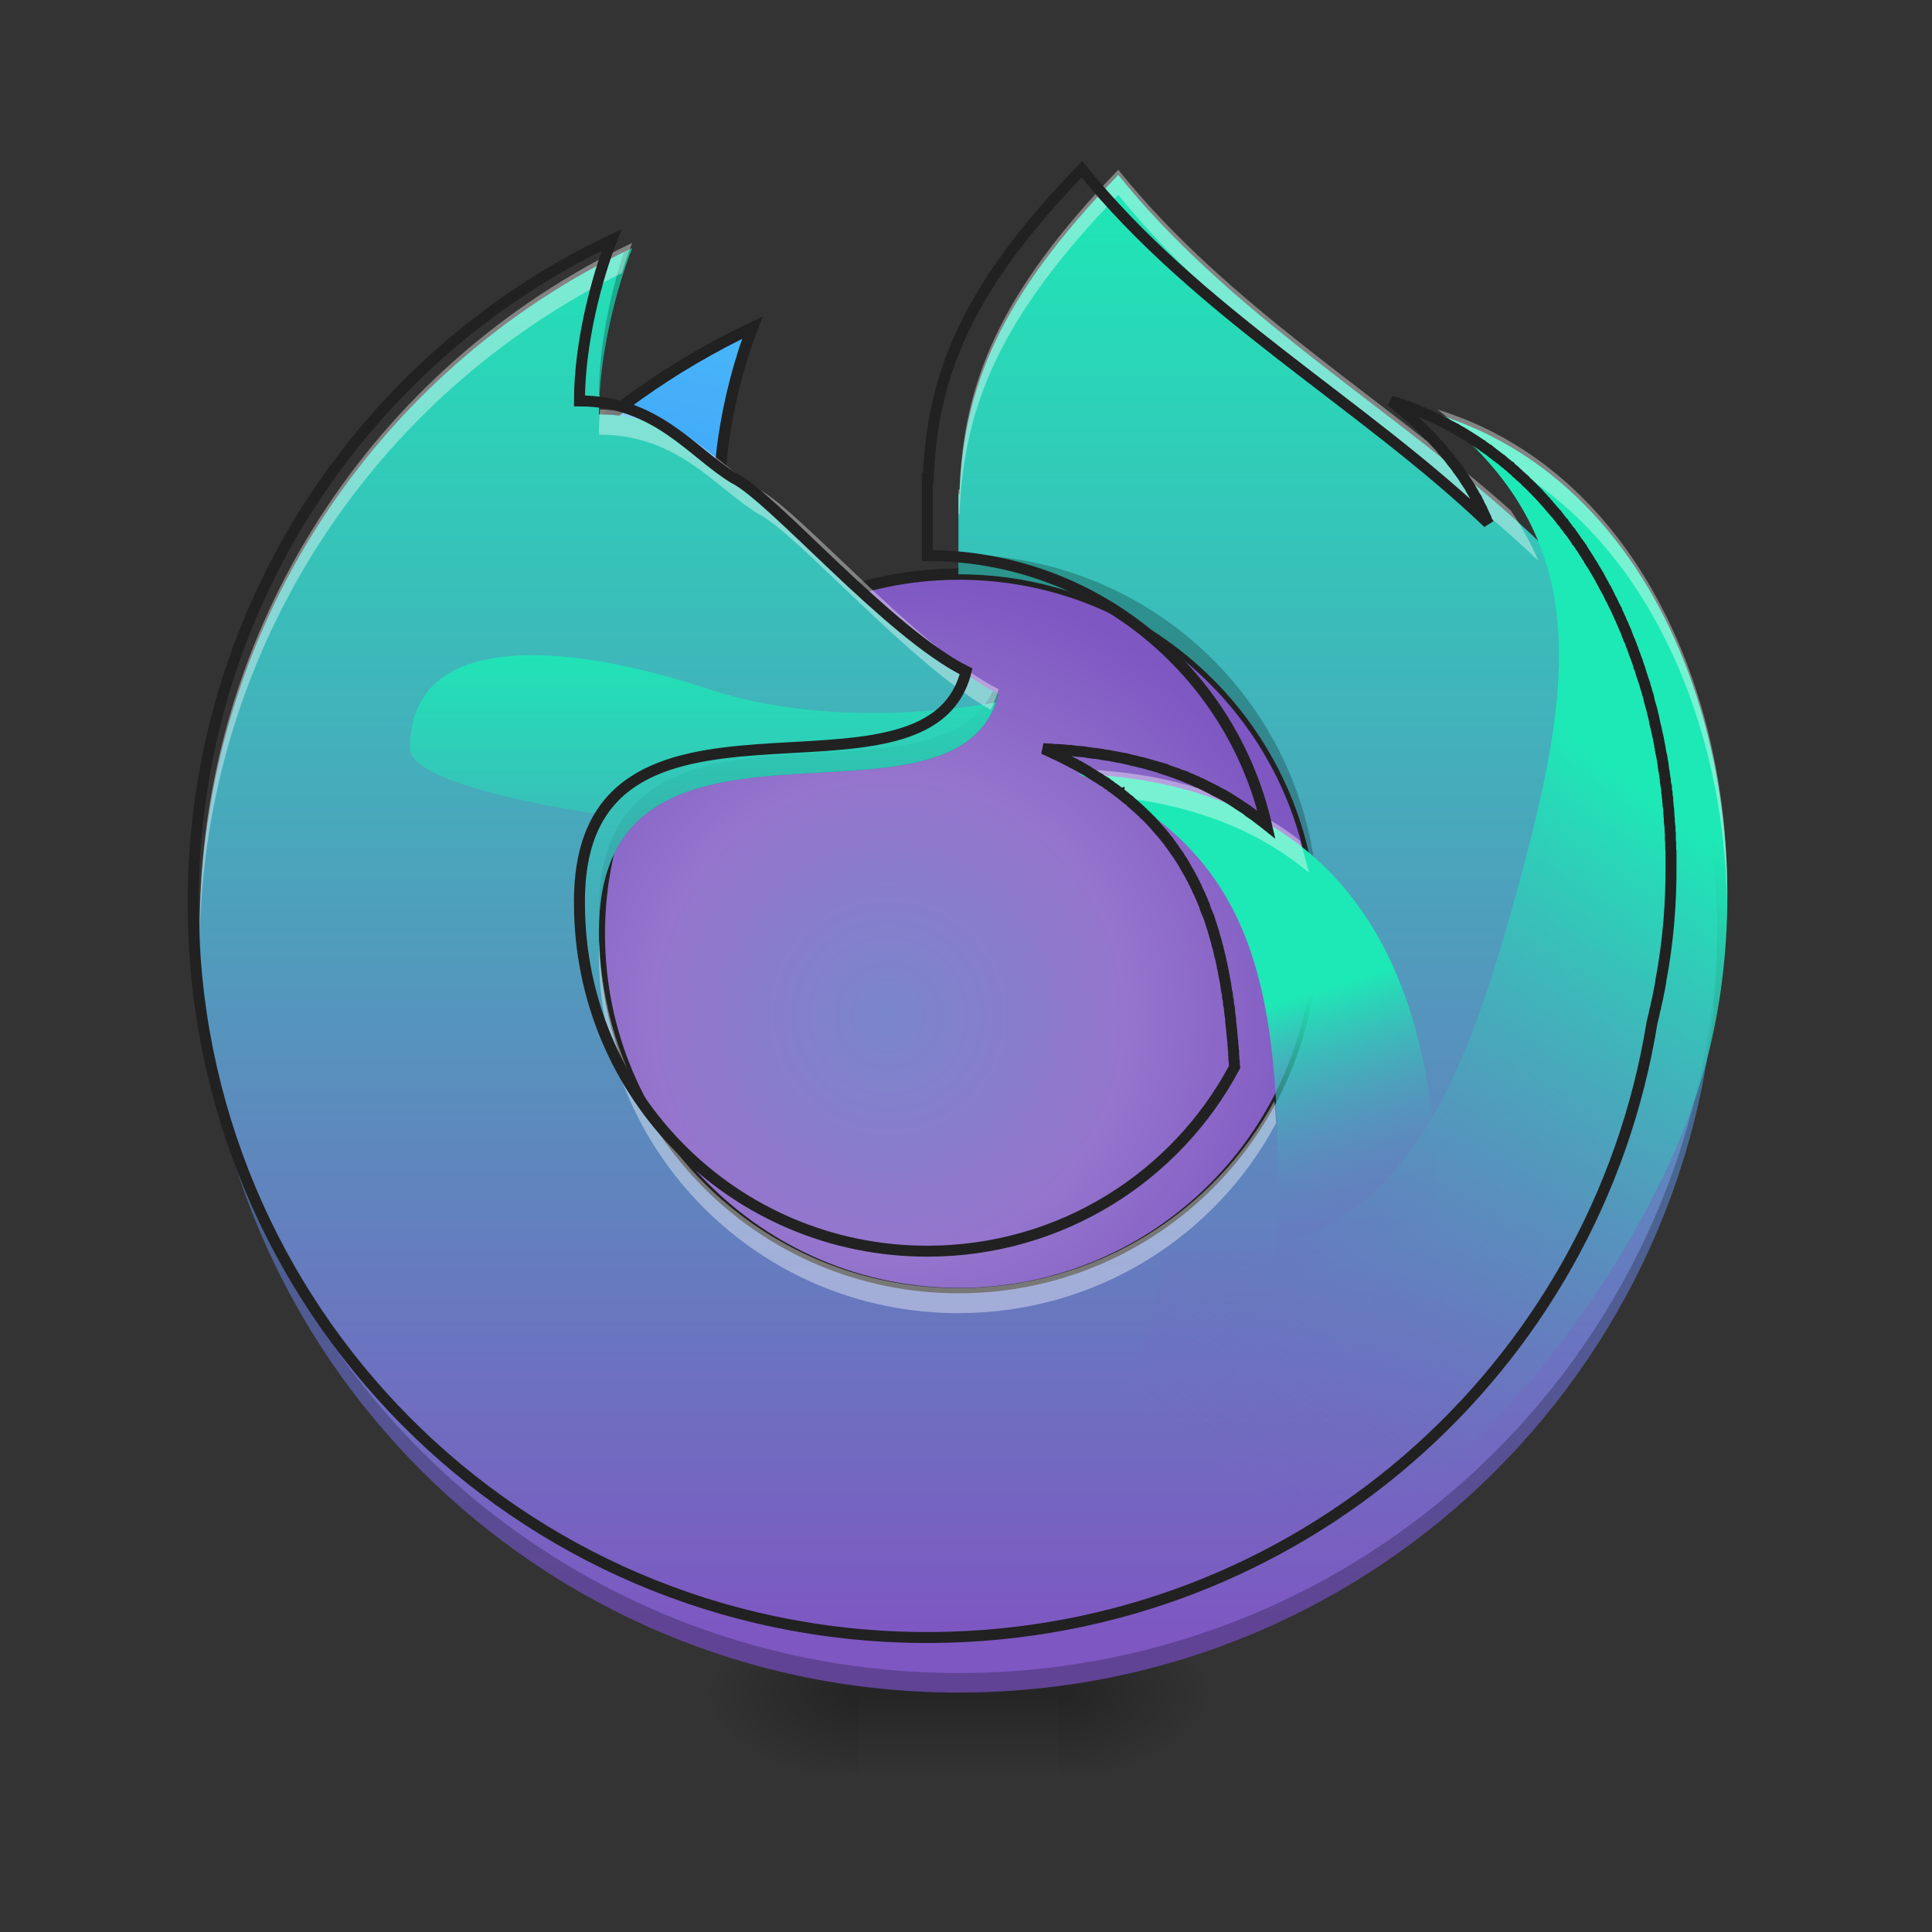 <?xml version="1.0" encoding="UTF-8"?>
<svg xmlns="http://www.w3.org/2000/svg" xmlns:xlink="http://www.w3.org/1999/xlink" width="22px" height="22px" viewBox="0 0 22 22" version="1.1">
<rect x="0" y="0" width="22" height="22" fill="#333333" stroke="none"/>
<defs>
<radialGradient id="radial0" gradientUnits="userSpaceOnUse" cx="450.909" cy="189.579" fx="450.909" fy="189.579" r="21.167" gradientTransform="matrix(0,-0.054,-0.097,-0,30.155,43.722)">
<stop offset="0" style="stop-color:rgb(0%,0%,0%);stop-opacity:0.314;"/>
<stop offset="0.222" style="stop-color:rgb(0%,0%,0%);stop-opacity:0.275;"/>
<stop offset="1" style="stop-color:rgb(0%,0%,0%);stop-opacity:0;"/>
</radialGradient>
<radialGradient id="radial1" gradientUnits="userSpaceOnUse" cx="450.909" cy="189.579" fx="450.909" fy="189.579" r="21.167" gradientTransform="matrix(-0,0.054,0.097,0,-8.325,-5.175)">
<stop offset="0" style="stop-color:rgb(0%,0%,0%);stop-opacity:0.314;"/>
<stop offset="0.222" style="stop-color:rgb(0%,0%,0%);stop-opacity:0.275;"/>
<stop offset="1" style="stop-color:rgb(0%,0%,0%);stop-opacity:0;"/>
</radialGradient>
<radialGradient id="radial2" gradientUnits="userSpaceOnUse" cx="450.909" cy="189.579" fx="450.909" fy="189.579" r="21.167" gradientTransform="matrix(-0,-0.054,0.097,-0,-8.325,43.722)">
<stop offset="0" style="stop-color:rgb(0%,0%,0%);stop-opacity:0.314;"/>
<stop offset="0.222" style="stop-color:rgb(0%,0%,0%);stop-opacity:0.275;"/>
<stop offset="1" style="stop-color:rgb(0%,0%,0%);stop-opacity:0;"/>
</radialGradient>
<radialGradient id="radial3" gradientUnits="userSpaceOnUse" cx="450.909" cy="189.579" fx="450.909" fy="189.579" r="21.167" gradientTransform="matrix(0,0.054,-0.097,0,30.155,-5.175)">
<stop offset="0" style="stop-color:rgb(0%,0%,0%);stop-opacity:0.314;"/>
<stop offset="0.222" style="stop-color:rgb(0%,0%,0%);stop-opacity:0.275;"/>
<stop offset="1" style="stop-color:rgb(0%,0%,0%);stop-opacity:0;"/>
</radialGradient>
<linearGradient id="linear0" gradientUnits="userSpaceOnUse" x1="255.323" y1="233.5" x2="255.323" y2="254.667" gradientTransform="matrix(0.009,0,0,0.043,8.57,9.239)">
<stop offset="0" style="stop-color:rgb(0%,0%,0%);stop-opacity:0.275;"/>
<stop offset="1" style="stop-color:rgb(0%,0%,0%);stop-opacity:0;"/>
</linearGradient>
<radialGradient id="radial4" gradientUnits="userSpaceOnUse" cx="232.833" cy="53.583" fx="232.833" fy="53.583" r="95.25" gradientTransform="matrix(0.053,0,-0,0.053,-2.223,8.727)">
<stop offset="0" style="stop-color:rgb(47.451%,52.549%,79.608%);stop-opacity:1;"/>
<stop offset="0.535" style="stop-color:rgb(58.431%,45.882%,80.392%);stop-opacity:1;"/>
<stop offset="1" style="stop-color:rgb(49.412%,34.118%,76.078%);stop-opacity:1;"/>
</radialGradient>
<linearGradient id="linear1" gradientUnits="userSpaceOnUse" x1="720" y1="1055.117" x2="960" y2="175.118" gradientTransform="matrix(0.011,0,0,0.011,1.364,0.91)">
<stop offset="0" style="stop-color:rgb(16.078%,47.451%,100%);stop-opacity:1;"/>
<stop offset="1" style="stop-color:rgb(30.98%,76.471%,96.863%);stop-opacity:1;"/>
</linearGradient>
<linearGradient id="linear2" gradientUnits="userSpaceOnUse" x1="960" y1="1695.118" x2="960" y2="175.118" gradientTransform="matrix(0.011,0,0,0.011,0,0)">
<stop offset="0" style="stop-color:rgb(49.412%,34.118%,76.078%);stop-opacity:1;"/>
<stop offset="1" style="stop-color:rgb(11.373%,91.373%,71.373%);stop-opacity:1;"/>
</linearGradient>
<linearGradient id="linear3" gradientUnits="userSpaceOnUse" x1="488.597" y1="32.417" x2="455.083" y2="-76.503" gradientTransform="matrix(0.027,0,0,0.027,4.021,12.936)">
<stop offset="0" style="stop-color:rgb(49.412%,34.118%,76.078%);stop-opacity:0;"/>
<stop offset="1" style="stop-color:rgb(11.373%,91.373%,71.373%);stop-opacity:1;"/>
</linearGradient>
<linearGradient id="linear4" gradientUnits="userSpaceOnUse" x1="317.5" y1="170" x2="444.5" y2="0.667" gradientTransform="matrix(0.043,0,0,0.043,0,9.239)">
<stop offset="0" style="stop-color:rgb(49.412%,34.118%,76.078%);stop-opacity:0;"/>
<stop offset="1" style="stop-color:rgb(11.373%,91.373%,71.373%);stop-opacity:1;"/>
</linearGradient>
<linearGradient id="linear5" gradientUnits="userSpaceOnUse" x1="960" y1="1455.118" x2="960" y2="655.118" gradientTransform="matrix(0.011,0,0,0.011,0,0)">
<stop offset="0" style="stop-color:rgb(49.412%,34.118%,76.078%);stop-opacity:0;"/>
<stop offset="1" style="stop-color:rgb(11.373%,91.373%,71.373%);stop-opacity:1;"/>
</linearGradient>
</defs>
<g id="surface1">
<path style=" stroke:none;fill-rule:nonzero;fill:url(#radial0);" d="M 12.051 19.273 L 13.871 19.273 L 13.871 18.363 L 12.051 18.363 Z M 12.051 19.273 "/>
<path style=" stroke:none;fill-rule:nonzero;fill:url(#radial1);" d="M 9.777 19.273 L 7.957 19.273 L 7.957 20.184 L 9.777 20.184 Z M 9.777 19.273 "/>
<path style=" stroke:none;fill-rule:nonzero;fill:url(#radial2);" d="M 9.777 19.273 L 7.957 19.273 L 7.957 18.363 L 9.777 18.363 Z M 9.777 19.273 "/>
<path style=" stroke:none;fill-rule:nonzero;fill:url(#radial3);" d="M 12.051 19.273 L 13.871 19.273 L 13.871 20.184 L 12.051 20.184 Z M 12.051 19.273 "/>
<path style=" stroke:none;fill-rule:nonzero;fill:url(#linear0);" d="M 9.777 19.047 L 12.051 19.047 L 12.051 20.184 L 9.777 20.184 Z M 9.777 19.047 "/>
<path style=" stroke:none;fill-rule:nonzero;fill:url(#radial4);" d="M 10.914 6.539 C 13.176 6.539 15.008 8.371 15.008 10.633 C 15.008 12.895 13.176 14.727 10.914 14.727 C 8.656 14.727 6.82 12.895 6.82 10.633 C 6.82 8.371 8.656 6.539 10.914 6.539 Z M 10.914 6.539 "/>
<path style=" stroke:none;fill-rule:nonzero;fill:url(#linear1);" d="M 8.562 3.734 C 6.738 4.598 5.27 6.086 4.426 7.922 C 6.031 7.145 7.539 6.859 8.641 6.312 C 8.453 6.234 8.188 6.086 8.188 5.629 C 8.188 4.945 8.387 4.184 8.562 3.734 Z M 8.562 3.734 "/>
<path style="fill:none;stroke-width:3;stroke-linecap:round;stroke-linejoin:miter;stroke:rgb(12.941%,12.941%,12.941%);stroke-opacity:1;stroke-miterlimit:4;" d="M 199.254 -128.099 C 156.803 -108.01 122.625 -73.377 102.99 -30.654 C 140.35 -48.743 143.714 -50.107 169.347 -62.833 C 164.893 -64.56 196.436 -84.013 190.527 -84.013 C 190.527 -99.92 195.163 -117.646 199.254 -128.099 Z M 199.254 -128.099 " transform="matrix(0.043,0,0,0.043,0,9.239)"/>
<path style="fill:none;stroke-width:3;stroke-linecap:round;stroke-linejoin:miter;stroke:rgb(12.941%,12.941%,12.941%);stroke-opacity:1;stroke-miterlimit:4;" d="M 253.976 -62.833 C 306.607 -62.833 349.239 -20.2 349.239 32.431 C 349.239 85.062 306.607 127.695 253.976 127.695 C 201.435 127.695 158.712 85.062 158.712 32.431 C 158.712 -20.2 201.435 -62.833 253.976 -62.833 Z M 253.976 -62.833 " transform="matrix(0.043,0,0,0.043,0,9.239)"/>
<path style=" stroke:none;fill-rule:nonzero;fill:url(#linear2);" d="M 12.734 1.992 C 11.383 3.387 10.973 4.406 10.926 5.629 C 10.922 5.629 10.918 5.629 10.914 5.629 L 10.914 6.539 C 13.184 6.539 15.008 8.363 15.008 10.633 C 15.008 12.898 13.184 14.727 10.914 14.727 C 8.648 14.727 6.82 12.898 6.82 10.633 C 6.797 7.629 10.914 9.723 11.371 7.902 C 10.461 7.449 9.098 5.855 8.641 5.629 C 8.152 5.336 7.73 4.719 6.82 4.719 C 6.82 4.039 7.023 3.273 7.199 2.824 C 4.281 4.207 2.273 7.176 2.273 10.633 C 2.273 15.418 6.129 19.273 10.914 19.273 C 15.703 19.273 19.555 15.418 19.555 10.633 C 19.555 6.086 15.164 5.016 12.734 1.992 Z M 12.734 1.992 "/>
<path style=" stroke:none;fill-rule:nonzero;fill:rgb(0%,0%,0%);fill-opacity:0.235;" d="M 7.199 2.824 C 7.168 2.84 7.137 2.855 7.105 2.871 C 6.957 3.32 6.82 3.938 6.82 4.496 C 6.824 4.496 6.828 4.496 6.828 4.496 C 6.867 3.875 7.043 3.223 7.199 2.824 Z M 10.914 6.316 L 10.914 6.539 C 13.145 6.539 14.949 8.305 15.008 10.52 C 15.008 10.484 15.008 10.445 15.008 10.406 C 15.008 8.141 13.184 6.316 10.914 6.316 Z M 11.305 7.867 C 10.609 9.348 6.797 7.516 6.82 10.406 C 6.82 10.441 6.824 10.477 6.824 10.512 C 6.906 7.684 10.922 9.699 11.371 7.902 C 11.348 7.891 11.324 7.879 11.305 7.867 Z M 2.273 10.523 C 2.273 10.559 2.273 10.594 2.273 10.633 C 2.273 15.418 6.129 19.273 10.914 19.273 C 15.703 19.273 19.555 15.418 19.555 10.633 C 19.555 10.598 19.555 10.562 19.555 10.527 C 19.492 15.258 15.664 19.051 10.914 19.051 C 6.168 19.051 2.336 15.258 2.273 10.523 Z M 2.273 10.523 "/>
<path style=" stroke:none;fill-rule:nonzero;fill:url(#linear3);" d="M 12.281 8.812 C 14.293 9.688 14.555 11.242 14.555 13.582 C 14.555 16.383 12.555 18.695 9.898 19.18 C 10.23 19.242 10.566 19.273 10.914 19.273 C 13.938 19.273 16.371 16.84 16.371 13.816 C 16.371 10.867 15.199 8.93 12.281 8.812 Z M 12.281 8.812 "/>
<path style=" stroke:none;fill-rule:nonzero;fill:url(#linear4);" d="M 16.371 4.719 C 18.09 6.086 17.941 7.652 17.336 9.914 C 16.609 12.617 15.879 14.488 13.188 14.27 C 13.492 14.414 11.832 18.242 12.168 18.332 C 15.09 19.113 18.641 15.027 19.426 12.109 C 20.188 9.258 19.16 5.59 16.371 4.719 Z M 16.371 4.719 "/>
<path style=" stroke:none;fill-rule:nonzero;fill:url(#linear5);" d="M 6.035 7.461 C 5.266 7.469 4.668 7.734 4.668 8.52 C 4.668 8.973 6.82 9.27 6.82 9.27 C 6.445 10.398 6.695 11.219 7.047 11.984 C 6.902 11.562 6.82 11.105 6.82 10.633 C 6.797 7.684 10.762 9.645 11.34 8 C 10.637 8.117 9.281 8.254 8.035 7.836 C 7.418 7.633 6.668 7.457 6.035 7.461 Z M 6.035 7.461 "/>
<path style=" stroke:none;fill-rule:nonzero;fill:rgb(100%,100%,100%);fill-opacity:0.392;" d="M 12.734 1.934 C 11.383 3.328 10.973 4.352 10.926 5.574 C 10.922 5.574 10.918 5.574 10.914 5.574 L 10.914 5.855 C 10.918 5.855 10.922 5.855 10.926 5.855 C 10.973 4.633 11.383 3.613 12.734 2.219 C 14.086 3.898 16.043 4.977 17.516 6.383 C 17.434 6.188 17.328 5.996 17.203 5.812 C 15.773 4.539 13.992 3.5 12.734 1.934 Z M 7.199 2.766 C 4.281 4.152 2.273 7.121 2.273 10.574 C 2.273 10.621 2.273 10.668 2.273 10.715 C 2.328 7.367 4.27 4.496 7.082 3.109 C 7.121 2.98 7.16 2.867 7.199 2.766 Z M 16.371 4.664 C 16.574 4.824 16.754 4.988 16.906 5.156 C 18.703 6.02 19.629 8.152 19.668 10.289 C 19.711 7.859 18.609 5.359 16.371 4.664 Z M 6.832 4.664 C 6.824 4.758 6.82 4.855 6.82 4.949 C 7.73 4.949 8.152 5.562 8.641 5.855 C 9.082 6.078 10.371 7.574 11.281 8.082 C 11.316 8.012 11.348 7.934 11.371 7.848 C 10.461 7.391 9.098 5.801 8.641 5.574 C 8.152 5.281 7.734 4.668 6.832 4.664 Z M 12.281 8.758 C 12.52 8.859 12.738 8.977 12.93 9.102 C 13.742 9.223 14.395 9.508 14.906 9.938 C 14.875 9.812 14.84 9.691 14.801 9.57 C 14.176 9.082 13.344 8.797 12.281 8.758 Z M 6.824 10.711 C 6.824 10.758 6.82 10.809 6.82 10.859 C 6.82 13.129 8.648 14.953 10.914 14.953 C 12.484 14.953 13.844 14.078 14.531 12.789 C 14.523 12.703 14.52 12.617 14.512 12.535 C 13.82 13.809 12.473 14.668 10.914 14.668 C 8.691 14.668 6.895 12.914 6.824 10.711 Z M 6.824 10.711 "/>
<path style="fill:none;stroke-width:11.339;stroke-linecap:round;stroke-linejoin:miter;stroke:rgb(12.941%,12.941%,12.941%);stroke-opacity:1;stroke-miterlimit:4;" d="M 1120.008 175.216 C 1001.136 297.867 965.062 387.536 960.939 495.071 C 960.596 495.071 960.252 495.071 959.908 495.071 L 959.908 575.12 C 1131.345 575.12 1274.266 693.992 1311.027 853.748 C 1309.31 852.374 1307.592 851 1305.874 849.625 C 1305.53 849.625 1305.53 849.625 1305.187 849.282 C 1301.751 846.533 1298.316 843.785 1294.536 841.38 C 1294.536 841.036 1294.536 841.036 1294.193 841.036 C 1290.757 838.288 1286.978 835.883 1283.199 833.478 C 1283.199 833.135 1282.855 833.135 1282.855 833.135 C 1279.076 830.73 1275.297 828.325 1271.518 825.92 C 1271.174 825.92 1271.174 825.576 1270.831 825.576 C 1267.052 823.171 1262.929 821.11 1258.806 819.049 C 1258.806 818.705 1258.806 818.705 1258.463 818.705 C 1256.401 817.674 1254.34 816.644 1252.278 815.613 C 1250.217 814.582 1248.156 813.552 1246.094 812.521 C 1246.094 812.521 1245.751 812.177 1245.407 812.177 C 1243.346 811.147 1241.285 810.116 1239.223 809.429 C 1239.223 809.429 1238.88 809.085 1238.88 809.085 C 1236.818 808.398 1234.757 807.367 1232.696 806.337 C 1232.696 806.337 1232.352 806.337 1232.352 806.337 C 1229.947 805.306 1227.886 804.619 1225.824 803.588 C 1225.481 803.588 1225.137 803.588 1225.137 803.245 C 1223.076 802.558 1220.671 801.87 1218.61 800.84 C 1218.61 800.84 1218.61 800.84 1218.266 800.84 C 1216.205 800.153 1214.143 799.122 1211.738 798.435 C 1211.395 798.435 1211.051 798.091 1210.708 798.091 C 1208.646 797.404 1206.241 796.717 1204.18 796.03 C 1204.18 796.03 1204.18 796.03 1204.18 795.686 C 1201.775 794.999 1199.714 794.312 1197.309 793.625 C 1196.965 793.625 1196.622 793.625 1195.935 793.281 C 1191.468 791.907 1187.002 790.877 1182.536 789.502 C 1181.849 789.502 1181.505 789.159 1180.818 789.159 C 1178.413 788.472 1176.352 788.128 1173.947 787.441 C 1173.947 787.441 1173.603 787.441 1173.26 787.441 C 1171.198 786.754 1169.137 786.41 1166.732 785.723 C 1166.388 785.723 1165.701 785.723 1165.358 785.38 C 1162.953 785.036 1160.548 784.349 1158.143 784.005 C 1157.799 784.005 1157.456 784.005 1157.456 784.005 C 1155.051 783.318 1152.989 782.975 1150.585 782.631 C 1150.241 782.631 1149.897 782.288 1149.21 782.288 C 1146.805 781.944 1144.4 781.6 1141.996 781.257 C 1141.652 780.913 1140.965 780.913 1140.621 780.913 C 1138.56 780.57 1136.499 780.226 1134.094 779.883 C 1133.75 779.883 1133.063 779.883 1132.719 779.883 C 1130.314 779.539 1127.566 779.195 1125.161 778.852 C 1124.817 778.852 1124.13 778.508 1123.443 778.508 C 1121.382 778.165 1119.321 778.165 1116.916 777.821 C 1116.572 777.821 1115.885 777.821 1115.541 777.821 C 1113.136 777.478 1110.388 777.134 1107.983 776.791 C 1107.296 776.791 1106.609 776.791 1105.922 776.791 C 1103.86 776.447 1101.455 776.447 1099.05 776.103 C 1098.707 776.103 1098.363 776.103 1098.02 776.103 C 1095.615 776.103 1092.866 775.76 1090.118 775.76 C 1089.431 775.416 1088.744 775.416 1088.056 775.416 C 1085.308 775.416 1082.56 775.073 1080.155 775.073 C 1082.56 776.103 1085.308 777.478 1087.713 778.508 C 1088.4 778.852 1089.087 779.195 1089.774 779.539 C 1091.492 780.226 1093.21 781.257 1095.271 781.944 C 1095.958 782.288 1096.989 782.975 1097.676 783.318 C 1099.394 784.005 1100.768 784.692 1102.486 785.723 C 1103.173 786.067 1104.204 786.41 1105.235 787.097 C 1106.609 787.785 1108.327 788.472 1109.701 789.502 C 1110.388 789.846 1111.419 790.189 1112.106 790.533 C 1113.824 791.564 1115.541 792.594 1117.259 793.281 C 1117.946 793.625 1118.29 793.969 1118.977 794.312 C 1121.382 795.686 1123.443 797.061 1125.505 798.091 C 1126.192 798.435 1126.535 798.778 1126.879 799.122 C 1128.597 800.153 1130.314 801.183 1132.032 802.214 C 1132.719 802.558 1133.406 802.901 1134.094 803.588 C 1135.468 804.275 1136.842 805.306 1138.216 805.993 C 1139.247 806.68 1139.934 807.024 1140.621 807.711 C 1141.996 808.398 1143.37 809.429 1144.744 810.116 C 1145.431 810.803 1146.118 811.147 1146.805 811.834 C 1148.18 812.521 1149.554 813.552 1150.585 814.582 C 1151.272 814.926 1151.959 815.613 1152.646 815.956 C 1154.364 817.331 1156.082 818.361 1157.799 819.736 C 1157.799 819.736 1158.143 820.079 1158.486 820.079 C 1158.486 820.079 1158.486 820.423 1158.486 820.423 C 1160.204 821.797 1162.266 823.171 1163.983 824.545 C 1164.327 824.889 1165.014 825.233 1165.358 825.92 C 1166.732 826.95 1167.763 827.638 1169.137 828.668 C 1169.824 829.355 1170.511 830.042 1171.198 830.73 C 1172.229 831.417 1173.26 832.447 1174.29 833.478 C 1174.977 833.822 1175.664 834.509 1176.352 835.196 C 1177.382 836.227 1178.413 836.914 1179.444 837.944 C 1180.131 838.631 1180.818 838.975 1181.161 839.662 C 1182.536 840.693 1183.566 841.724 1184.597 843.098 C 1185.284 843.441 1185.628 843.785 1186.315 844.472 C 1187.689 845.846 1189.407 847.564 1190.781 848.938 C 1191.125 849.625 1191.468 849.969 1192.155 850.313 C 1193.186 851.687 1194.217 852.717 1195.247 853.748 C 1195.935 854.435 1196.278 855.122 1196.965 855.81 C 1197.652 856.84 1198.683 857.871 1199.37 858.558 C 1200.057 859.589 1200.744 860.276 1201.432 860.963 C 1202.119 861.65 1203.149 862.681 1203.836 863.711 C 1204.524 864.399 1204.867 865.086 1205.554 865.773 C 1206.241 866.803 1207.272 867.834 1207.959 868.865 C 1208.646 869.552 1208.99 870.239 1209.677 870.926 C 1210.364 872.3 1211.395 873.331 1212.425 874.705 C 1212.769 875.392 1213.456 876.423 1214.143 877.11 C 1215.174 878.485 1215.861 879.859 1216.892 881.233 C 1217.579 881.92 1217.922 882.607 1218.61 883.638 C 1219.297 884.325 1219.984 885.356 1220.671 886.386 C 1221.014 887.417 1221.358 888.104 1222.045 888.791 C 1222.732 889.822 1223.419 890.853 1224.107 891.883 C 1224.45 892.571 1225.137 893.601 1225.481 894.288 C 1226.168 895.319 1226.855 896.35 1227.199 897.38 C 1227.886 898.411 1228.229 899.098 1228.573 899.785 C 1229.26 900.816 1229.947 902.19 1230.634 903.221 C 1230.978 903.908 1231.321 904.595 1232.008 905.626 C 1232.696 907.344 1233.726 909.061 1234.757 910.779 C 1235.1 911.466 1235.444 912.153 1235.788 913.184 C 1236.475 914.215 1237.162 915.246 1237.505 916.62 C 1238.192 917.65 1238.536 918.338 1238.88 919.368 C 1239.223 920.399 1239.91 921.43 1240.254 922.46 C 1240.597 923.491 1241.285 924.178 1241.628 925.209 C 1241.972 926.239 1242.659 927.27 1243.002 928.301 C 1243.346 929.331 1243.689 930.362 1244.377 931.393 C 1244.72 932.424 1245.064 933.111 1245.407 934.141 C 1245.751 935.172 1246.438 936.203 1246.782 937.233 C 1247.125 938.264 1247.469 939.295 1247.812 940.669 C 1248.499 942.387 1249.186 944.105 1249.874 945.822 C 1250.217 946.853 1250.904 947.884 1251.248 948.914 C 1251.591 949.945 1251.935 950.976 1252.278 952.006 C 1252.622 953.037 1252.966 954.411 1253.309 955.442 C 1253.653 956.473 1253.996 957.503 1254.34 958.534 C 1254.683 959.565 1255.027 960.596 1255.371 961.626 C 1255.714 962.657 1256.058 963.688 1256.401 965.062 C 1256.745 966.092 1257.088 966.78 1257.088 967.81 C 1257.432 969.185 1257.775 970.215 1258.119 971.246 C 1258.463 972.62 1258.806 973.651 1259.15 974.681 C 1259.493 975.712 1259.837 976.743 1259.837 977.774 C 1260.524 979.491 1260.867 981.209 1261.211 982.583 C 1261.211 983.271 1261.555 983.614 1261.555 983.958 C 1261.898 984.988 1262.242 986.019 1262.242 987.393 C 1262.585 988.424 1262.929 989.455 1263.272 990.829 C 1263.616 991.86 1263.616 993.234 1263.96 994.264 C 1264.303 995.295 1264.303 996.326 1264.647 997.356 C 1264.99 998.387 1265.334 999.761 1265.334 1001.136 C 1265.677 1002.166 1266.021 1003.197 1266.021 1004.228 C 1266.364 1005.602 1266.708 1006.633 1266.708 1008.007 C 1267.052 1009.038 1267.395 1010.068 1267.395 1011.099 C 1267.739 1012.473 1267.739 1013.504 1268.082 1014.878 C 1268.426 1016.252 1268.426 1017.283 1268.769 1018.657 C 1269.113 1021.062 1269.457 1023.467 1269.8 1025.872 C 1270.144 1026.559 1270.144 1027.59 1270.487 1028.277 C 1270.487 1029.651 1270.831 1031.369 1270.831 1032.743 C 1271.174 1033.774 1271.174 1034.461 1271.518 1035.492 C 1271.518 1037.21 1271.861 1038.584 1271.861 1039.958 C 1272.205 1040.989 1272.205 1041.676 1272.549 1042.706 C 1272.549 1044.081 1272.892 1045.455 1272.892 1047.173 C 1272.892 1048.203 1273.236 1049.234 1273.236 1050.265 C 1273.579 1051.639 1273.579 1053.013 1273.923 1054.388 C 1273.923 1055.418 1273.923 1056.105 1273.923 1056.792 C 1274.61 1062.633 1275.297 1068.13 1275.641 1073.971 C 1275.641 1074.658 1275.984 1075.688 1275.984 1076.375 C 1275.984 1078.093 1276.328 1079.467 1276.328 1081.185 C 1276.328 1082.216 1276.328 1082.903 1276.671 1083.934 C 1276.671 1085.652 1276.671 1087.026 1277.015 1088.744 C 1277.015 1089.774 1277.015 1090.805 1277.015 1091.492 C 1277.358 1093.553 1277.358 1095.271 1277.358 1096.989 C 1277.358 1097.333 1277.358 1098.02 1277.702 1098.707 C 1277.702 1100.425 1277.702 1102.486 1278.046 1104.547 C 1217.579 1218.266 1098.02 1295.224 959.908 1295.224 C 760.643 1295.224 599.857 1134.437 599.857 935.172 C 597.795 670.974 959.908 855.122 1000.105 695.023 C 920.055 655.17 800.153 514.997 759.956 495.071 C 717.011 469.304 679.906 415.021 599.857 415.021 C 599.857 355.242 617.722 287.904 633.182 248.394 C 376.542 370.015 199.952 631.121 199.952 935.172 C 199.952 1354.316 535.611 1692.036 954.068 1695.128 C 956.129 1695.128 958.191 1695.128 959.908 1695.128 C 961.97 1695.128 964.031 1695.128 966.092 1695.128 C 1342.635 1692.036 1652.183 1418.218 1710.245 1058.167 C 1711.275 1054.044 1712.306 1050.265 1712.993 1046.142 C 1713.68 1044.424 1714.024 1042.363 1714.368 1040.302 C 1714.711 1038.24 1715.398 1036.522 1715.742 1034.461 C 1716.429 1030.338 1717.46 1026.559 1718.147 1022.436 C 1718.49 1020.375 1718.834 1018.657 1719.177 1016.596 C 1719.177 1016.252 1719.177 1016.252 1719.177 1015.909 C 1726.736 976.056 1730.171 935.172 1729.828 893.945 C 1729.828 891.883 1729.828 889.822 1729.828 887.761 C 1729.828 885.699 1729.828 883.638 1729.828 881.577 C 1729.484 879.515 1729.484 877.454 1729.484 875.392 C 1729.484 873.331 1729.484 871.27 1729.141 869.208 C 1729.141 867.147 1729.141 865.086 1729.141 863.024 C 1728.797 861.306 1728.797 859.589 1728.797 857.871 C 1728.797 857.184 1728.797 856.84 1728.797 856.497 C 1728.454 854.435 1728.454 852.717 1728.11 850.656 C 1728.11 848.595 1728.11 846.877 1727.766 844.816 C 1727.766 844.816 1727.766 844.472 1727.766 844.472 C 1727.766 842.411 1727.423 840.693 1727.423 838.975 C 1727.423 838.631 1727.423 838.288 1727.423 838.288 C 1727.423 838.288 1727.423 838.288 1727.423 837.944 C 1727.079 836.57 1727.079 834.852 1726.736 833.135 C 1726.736 832.791 1726.736 832.104 1726.736 831.76 C 1726.392 830.386 1726.392 828.668 1726.392 826.95 C 1726.049 826.607 1726.049 826.263 1726.049 825.576 C 1726.049 824.202 1725.705 822.828 1725.705 821.11 C 1725.361 820.766 1725.361 820.079 1725.361 819.392 C 1725.361 818.018 1725.018 816.3 1725.018 814.926 C 1724.674 814.582 1724.674 813.895 1724.674 813.208 C 1724.331 811.834 1724.331 810.46 1723.987 809.085 C 1723.987 808.398 1723.987 807.711 1723.987 807.024 C 1723.644 805.65 1723.3 804.275 1723.3 802.901 C 1723.3 802.214 1722.957 801.527 1722.957 800.84 C 1722.957 799.466 1722.613 798.091 1722.269 797.061 C 1722.269 796.03 1722.269 795.343 1721.926 794.656 C 1721.926 793.281 1721.582 791.907 1721.582 790.877 C 1721.239 790.189 1721.239 789.502 1721.239 788.815 C 1720.895 787.441 1720.552 786.067 1720.552 784.692 C 1720.208 784.005 1720.208 783.318 1720.208 782.631 C 1719.864 781.257 1719.521 779.883 1719.177 778.508 C 1719.177 777.821 1719.177 777.134 1718.834 776.447 C 1718.834 775.073 1718.49 773.699 1718.147 772.324 C 1718.147 771.637 1718.147 770.95 1717.803 770.263 C 1717.46 768.889 1717.46 767.514 1717.116 766.14 C 1716.772 765.797 1716.772 765.11 1716.772 764.422 C 1716.429 763.048 1716.085 761.674 1715.742 760.3 C 1715.742 759.613 1715.398 758.925 1715.398 758.582 C 1715.055 756.864 1714.711 755.49 1714.368 753.772 C 1714.368 753.428 1714.368 753.085 1714.024 752.398 C 1713.68 751.024 1713.337 749.649 1712.993 748.275 C 1712.993 747.588 1712.993 746.901 1712.65 746.214 C 1712.306 745.183 1712.306 743.809 1711.963 742.778 C 1711.619 741.747 1711.619 741.06 1711.275 740.03 C 1710.932 738.999 1710.588 737.968 1710.588 736.938 C 1710.245 735.907 1709.901 735.22 1709.901 734.189 C 1709.558 733.158 1709.214 731.784 1708.871 730.753 C 1708.527 730.066 1708.527 729.036 1708.183 728.349 C 1707.84 726.974 1707.496 725.944 1707.153 724.569 C 1707.153 723.882 1706.809 723.195 1706.809 722.508 C 1706.466 721.477 1706.122 720.103 1705.778 718.729 C 1705.435 718.042 1705.091 717.355 1705.091 716.667 C 1704.748 715.293 1704.404 714.263 1704.061 712.888 C 1703.717 712.201 1703.374 711.514 1703.374 710.827 C 1703.03 709.453 1702.686 708.422 1702.343 707.048 C 1701.999 706.361 1701.656 705.674 1701.656 704.986 C 1701.312 703.612 1700.625 702.581 1700.282 701.207 C 1700.282 700.52 1699.938 699.833 1699.594 699.146 C 1699.251 698.115 1698.907 696.741 1698.564 695.71 C 1698.22 694.68 1698.22 693.992 1697.877 693.305 C 1697.533 691.931 1697.189 690.9 1696.502 689.87 C 1696.502 688.839 1696.159 688.152 1695.815 687.465 C 1695.472 686.434 1695.128 685.403 1694.785 684.029 C 1694.441 683.342 1694.097 682.655 1693.754 681.624 C 1693.41 680.594 1693.067 679.563 1692.723 678.532 C 1692.38 677.845 1692.036 676.814 1691.693 676.127 C 1691.349 675.097 1691.005 673.722 1690.662 672.692 C 1690.318 672.005 1689.975 670.974 1689.631 670.287 C 1689.288 669.256 1688.944 668.225 1688.6 667.538 C 1688.257 666.508 1687.913 665.477 1687.57 664.79 C 1687.226 663.759 1686.883 662.728 1686.196 661.698 C 1685.852 660.667 1685.508 659.98 1685.165 658.949 C 1684.821 658.262 1684.478 657.231 1684.134 656.201 C 1683.791 655.17 1683.447 654.483 1683.103 653.452 C 1682.76 652.422 1682.073 651.391 1681.729 650.36 C 1681.386 649.673 1681.042 648.986 1680.699 647.955 C 1680.355 646.925 1680.011 645.894 1679.324 644.863 C 1678.981 644.176 1678.637 643.489 1678.294 642.458 C 1677.95 641.428 1677.607 640.397 1676.919 639.366 C 1676.576 638.679 1676.232 637.992 1675.889 636.961 C 1675.545 635.931 1674.858 635.244 1674.514 634.213 C 1674.171 633.182 1673.827 632.495 1673.484 631.464 C 1672.797 630.777 1672.453 629.747 1672.11 628.716 C 1671.766 628.029 1671.079 626.998 1670.735 626.311 C 1670.392 625.28 1669.705 624.25 1669.361 623.219 C 1669.018 622.532 1668.674 621.845 1668.33 621.158 C 1667.643 620.127 1667.3 619.096 1666.613 618.066 C 1666.269 617.035 1665.925 616.348 1665.582 615.661 C 1665.238 614.63 1664.551 613.943 1664.208 612.912 C 1663.521 611.881 1663.177 611.194 1662.833 610.164 C 1662.146 609.477 1661.803 608.446 1661.116 607.415 C 1660.772 606.728 1660.428 606.041 1660.085 605.354 C 1659.398 604.323 1659.054 603.292 1658.367 602.262 C 1658.024 601.575 1657.68 600.888 1656.993 599.857 C 1656.649 599.17 1656.306 598.139 1655.619 597.108 C 1655.275 596.421 1654.588 595.391 1654.244 594.703 C 1653.557 594.016 1653.214 592.986 1652.87 592.299 C 1652.183 591.268 1651.839 590.581 1651.152 589.55 C 1650.809 588.863 1650.122 587.832 1649.778 587.145 C 1649.091 586.114 1648.747 585.427 1648.06 584.397 C 1647.717 583.71 1647.373 583.022 1646.686 582.335 C 1646.343 581.305 1645.655 580.274 1644.968 579.587 C 1644.625 578.556 1644.281 577.869 1643.594 577.182 C 1643.25 576.495 1642.563 575.464 1641.876 574.433 C 1641.533 573.746 1640.846 573.059 1640.502 572.372 C 1639.815 571.341 1639.471 570.654 1638.784 569.624 C 1638.441 568.936 1637.753 568.249 1637.41 567.219 C 1636.723 566.531 1636.036 565.844 1635.692 564.814 C 1635.005 564.127 1634.661 563.439 1633.974 562.409 C 1633.287 561.722 1632.944 561.034 1632.257 560.347 C 1631.913 559.317 1631.226 558.63 1630.539 557.599 C 1630.195 556.912 1629.508 556.225 1629.164 555.538 C 1628.477 554.507 1627.79 553.82 1627.103 552.789 C 1626.76 552.102 1626.072 551.415 1625.729 550.728 C 1625.042 550.041 1624.355 549.01 1623.668 548.323 C 1623.324 547.636 1622.637 546.949 1621.95 545.918 C 1621.606 545.231 1620.919 544.544 1620.232 543.856 C 1619.545 542.826 1619.201 542.139 1618.514 541.108 C 1617.827 540.764 1617.483 540.077 1616.796 539.39 C 1616.109 538.359 1615.422 537.672 1614.735 536.642 C 1614.391 535.955 1613.704 535.267 1613.361 534.924 C 1612.674 533.893 1611.986 533.206 1611.299 532.175 C 1610.612 531.488 1610.269 530.801 1609.582 530.458 C 1608.894 529.427 1608.207 528.74 1607.52 528.053 C 1606.833 527.366 1606.489 526.678 1605.802 525.991 C 1605.115 525.304 1604.428 524.274 1603.741 523.586 C 1603.397 522.899 1602.71 522.212 1602.023 521.525 C 1601.336 520.838 1600.649 520.151 1599.962 519.12 C 1599.275 518.777 1598.931 518.089 1598.244 517.402 C 1597.557 516.372 1596.87 515.684 1595.839 514.654 C 1595.496 514.31 1594.808 513.623 1594.465 513.28 C 1593.778 512.249 1592.747 511.562 1592.06 510.531 C 1591.373 510.188 1591.029 509.5 1590.342 508.813 C 1589.655 508.126 1588.968 507.439 1588.281 506.752 C 1587.594 506.065 1586.907 505.378 1586.219 504.691 C 1585.532 504.003 1585.189 503.316 1584.502 502.973 C 1583.814 502.286 1582.784 501.255 1582.097 500.568 C 1581.41 499.881 1580.722 499.537 1580.035 498.85 C 1579.692 498.163 1579.005 497.476 1578.318 496.789 C 1577.63 496.102 1576.6 495.414 1575.913 494.727 C 1575.225 494.04 1574.538 493.353 1573.851 493.009 C 1573.164 492.322 1572.477 491.635 1571.79 490.948 C 1571.103 490.261 1570.416 489.574 1569.728 489.23 C 1569.041 488.2 1568.011 487.513 1567.324 486.825 C 1566.636 486.482 1566.293 485.795 1565.606 485.451 C 1564.919 484.764 1563.888 484.077 1563.201 483.046 C 1562.514 482.703 1561.827 482.016 1561.139 481.672 C 1560.452 480.985 1559.765 480.298 1558.735 479.611 C 1558.047 479.267 1557.36 478.58 1556.673 477.893 C 1555.986 477.206 1554.955 476.519 1554.268 475.831 C 1553.581 475.488 1552.894 474.801 1552.207 474.457 C 1551.52 473.77 1550.489 473.083 1549.458 472.396 C 1549.115 471.709 1548.428 471.365 1547.741 471.022 C 1547.053 470.334 1546.023 469.647 1544.992 468.96 C 1544.649 468.273 1543.961 467.93 1543.274 467.586 C 1542.587 466.899 1541.557 466.212 1540.869 465.525 C 1539.839 465.181 1539.152 464.494 1538.464 464.15 C 1537.777 463.463 1537.09 462.776 1536.06 462.433 C 1535.372 461.745 1534.685 461.402 1533.998 460.715 C 1532.968 460.371 1532.28 459.684 1531.25 458.997 C 1530.563 458.653 1529.875 457.966 1529.188 457.623 C 1528.158 456.936 1527.127 456.249 1526.096 455.561 C 1525.753 455.218 1525.066 454.874 1524.378 454.531 C 1523.348 453.844 1522.317 453.156 1521.286 452.469 C 1520.599 452.126 1520.256 451.782 1519.569 451.439 C 1518.538 450.752 1517.851 450.408 1516.82 449.721 C 1516.133 449.377 1515.446 448.69 1514.415 448.347 C 1513.728 447.659 1512.697 447.316 1511.667 446.629 C 1510.98 446.285 1510.293 445.942 1509.605 445.598 C 1508.575 444.911 1507.544 444.224 1506.513 443.537 C 1505.826 443.193 1505.139 443.193 1504.796 442.85 C 1503.765 442.163 1502.734 441.475 1501.703 441.132 C 1501.016 440.788 1500.329 440.445 1499.642 440.101 C 1498.268 439.414 1497.237 438.727 1496.207 438.04 C 1495.519 437.696 1495.176 437.696 1494.489 437.353 C 1493.458 436.666 1492.084 435.978 1491.053 435.635 C 1490.366 435.291 1490.022 434.948 1489.335 434.604 C 1488.305 434.261 1486.93 433.574 1485.9 433.23 C 1485.213 432.886 1484.525 432.543 1484.182 432.199 C 1482.808 431.512 1481.433 430.825 1480.059 430.138 C 1479.716 430.138 1479.372 429.794 1478.685 429.794 C 1477.311 429.107 1476.28 428.764 1474.906 428.077 C 1474.219 427.733 1473.875 427.733 1473.532 427.389 C 1472.157 427.046 1471.127 426.359 1469.752 426.015 C 1469.065 425.672 1468.722 425.328 1468.035 424.984 C 1466.317 424.297 1464.255 423.61 1462.538 422.923 C 1460.82 422.236 1458.758 421.549 1457.041 420.862 C 1454.979 420.175 1453.261 419.488 1451.544 418.8 C 1449.826 418.457 1448.108 417.77 1446.39 417.083 C 1446.39 417.083 1446.047 417.083 1445.703 417.083 C 1443.642 416.395 1441.924 415.708 1439.863 415.021 C 1442.267 416.739 1444.329 418.457 1446.39 420.175 C 1446.734 420.518 1447.077 420.862 1447.421 421.205 C 1449.482 422.923 1451.544 424.641 1453.605 426.359 C 1453.605 426.359 1453.949 426.702 1453.949 426.702 C 1455.666 428.077 1457.728 429.794 1459.446 431.512 C 1459.789 431.856 1460.476 432.199 1460.82 432.886 C 1462.881 434.604 1464.599 435.978 1466.317 437.696 C 1466.317 438.04 1466.66 438.04 1466.66 438.04 C 1468.378 439.758 1470.096 441.475 1471.814 442.85 C 1472.157 443.537 1472.501 443.88 1472.844 444.224 C 1474.906 445.942 1476.624 447.659 1477.998 449.377 C 1478.341 449.377 1478.341 449.721 1478.685 449.721 C 1480.059 451.439 1481.777 452.813 1483.151 454.531 C 1483.495 454.874 1483.838 455.561 1484.525 455.905 C 1485.9 457.623 1487.618 459.341 1488.992 460.715 C 1489.335 461.058 1489.679 461.402 1490.022 461.745 C 1491.053 463.12 1492.427 464.838 1493.458 466.212 C 1494.145 466.555 1494.489 467.242 1494.832 467.586 C 1496.207 469.304 1497.581 471.022 1498.955 472.396 C 1499.299 473.083 1499.642 473.427 1500.329 474.114 C 1501.016 475.144 1502.047 476.519 1503.078 477.893 C 1503.421 478.236 1504.108 478.924 1504.452 479.611 C 1505.826 480.985 1506.857 482.703 1508.231 484.42 C 1508.575 485.108 1508.918 485.451 1509.262 486.138 C 1510.293 487.169 1510.98 488.543 1512.01 489.574 C 1512.354 490.261 1512.697 490.948 1513.385 491.635 C 1514.415 493.009 1515.446 494.727 1516.477 496.445 C 1516.82 497.132 1517.507 497.819 1517.851 498.506 C 1518.538 499.537 1519.225 500.568 1519.912 501.599 C 1520.256 502.286 1520.943 502.973 1521.286 503.66 C 1522.317 505.378 1523.004 507.095 1524.035 508.47 C 1524.378 509.157 1524.722 509.844 1525.409 510.875 C 1525.753 511.905 1526.44 512.936 1527.127 513.967 C 1527.471 514.654 1527.814 515.341 1528.501 516.028 C 1529.188 517.746 1529.875 519.12 1530.906 520.838 C 1531.25 521.525 1531.593 522.556 1531.937 523.243 C 1532.624 524.274 1532.968 525.304 1533.655 526.335 C 1533.998 527.022 1534.342 527.709 1534.685 528.74 C 1535.372 530.114 1536.06 531.832 1536.747 533.206 C 1537.09 534.237 1537.777 534.924 1538.121 535.955 C 1538.464 536.985 1538.808 538.016 1539.152 539.047 C 1539.495 539.734 1540.182 540.421 1540.526 541.452 C 1411.003 417.77 1238.88 322.947 1120.008 175.216 Z M 1120.008 175.216 " transform="matrix(0.011,0,0,0.011,0,0)"/>
</g>
</svg>
